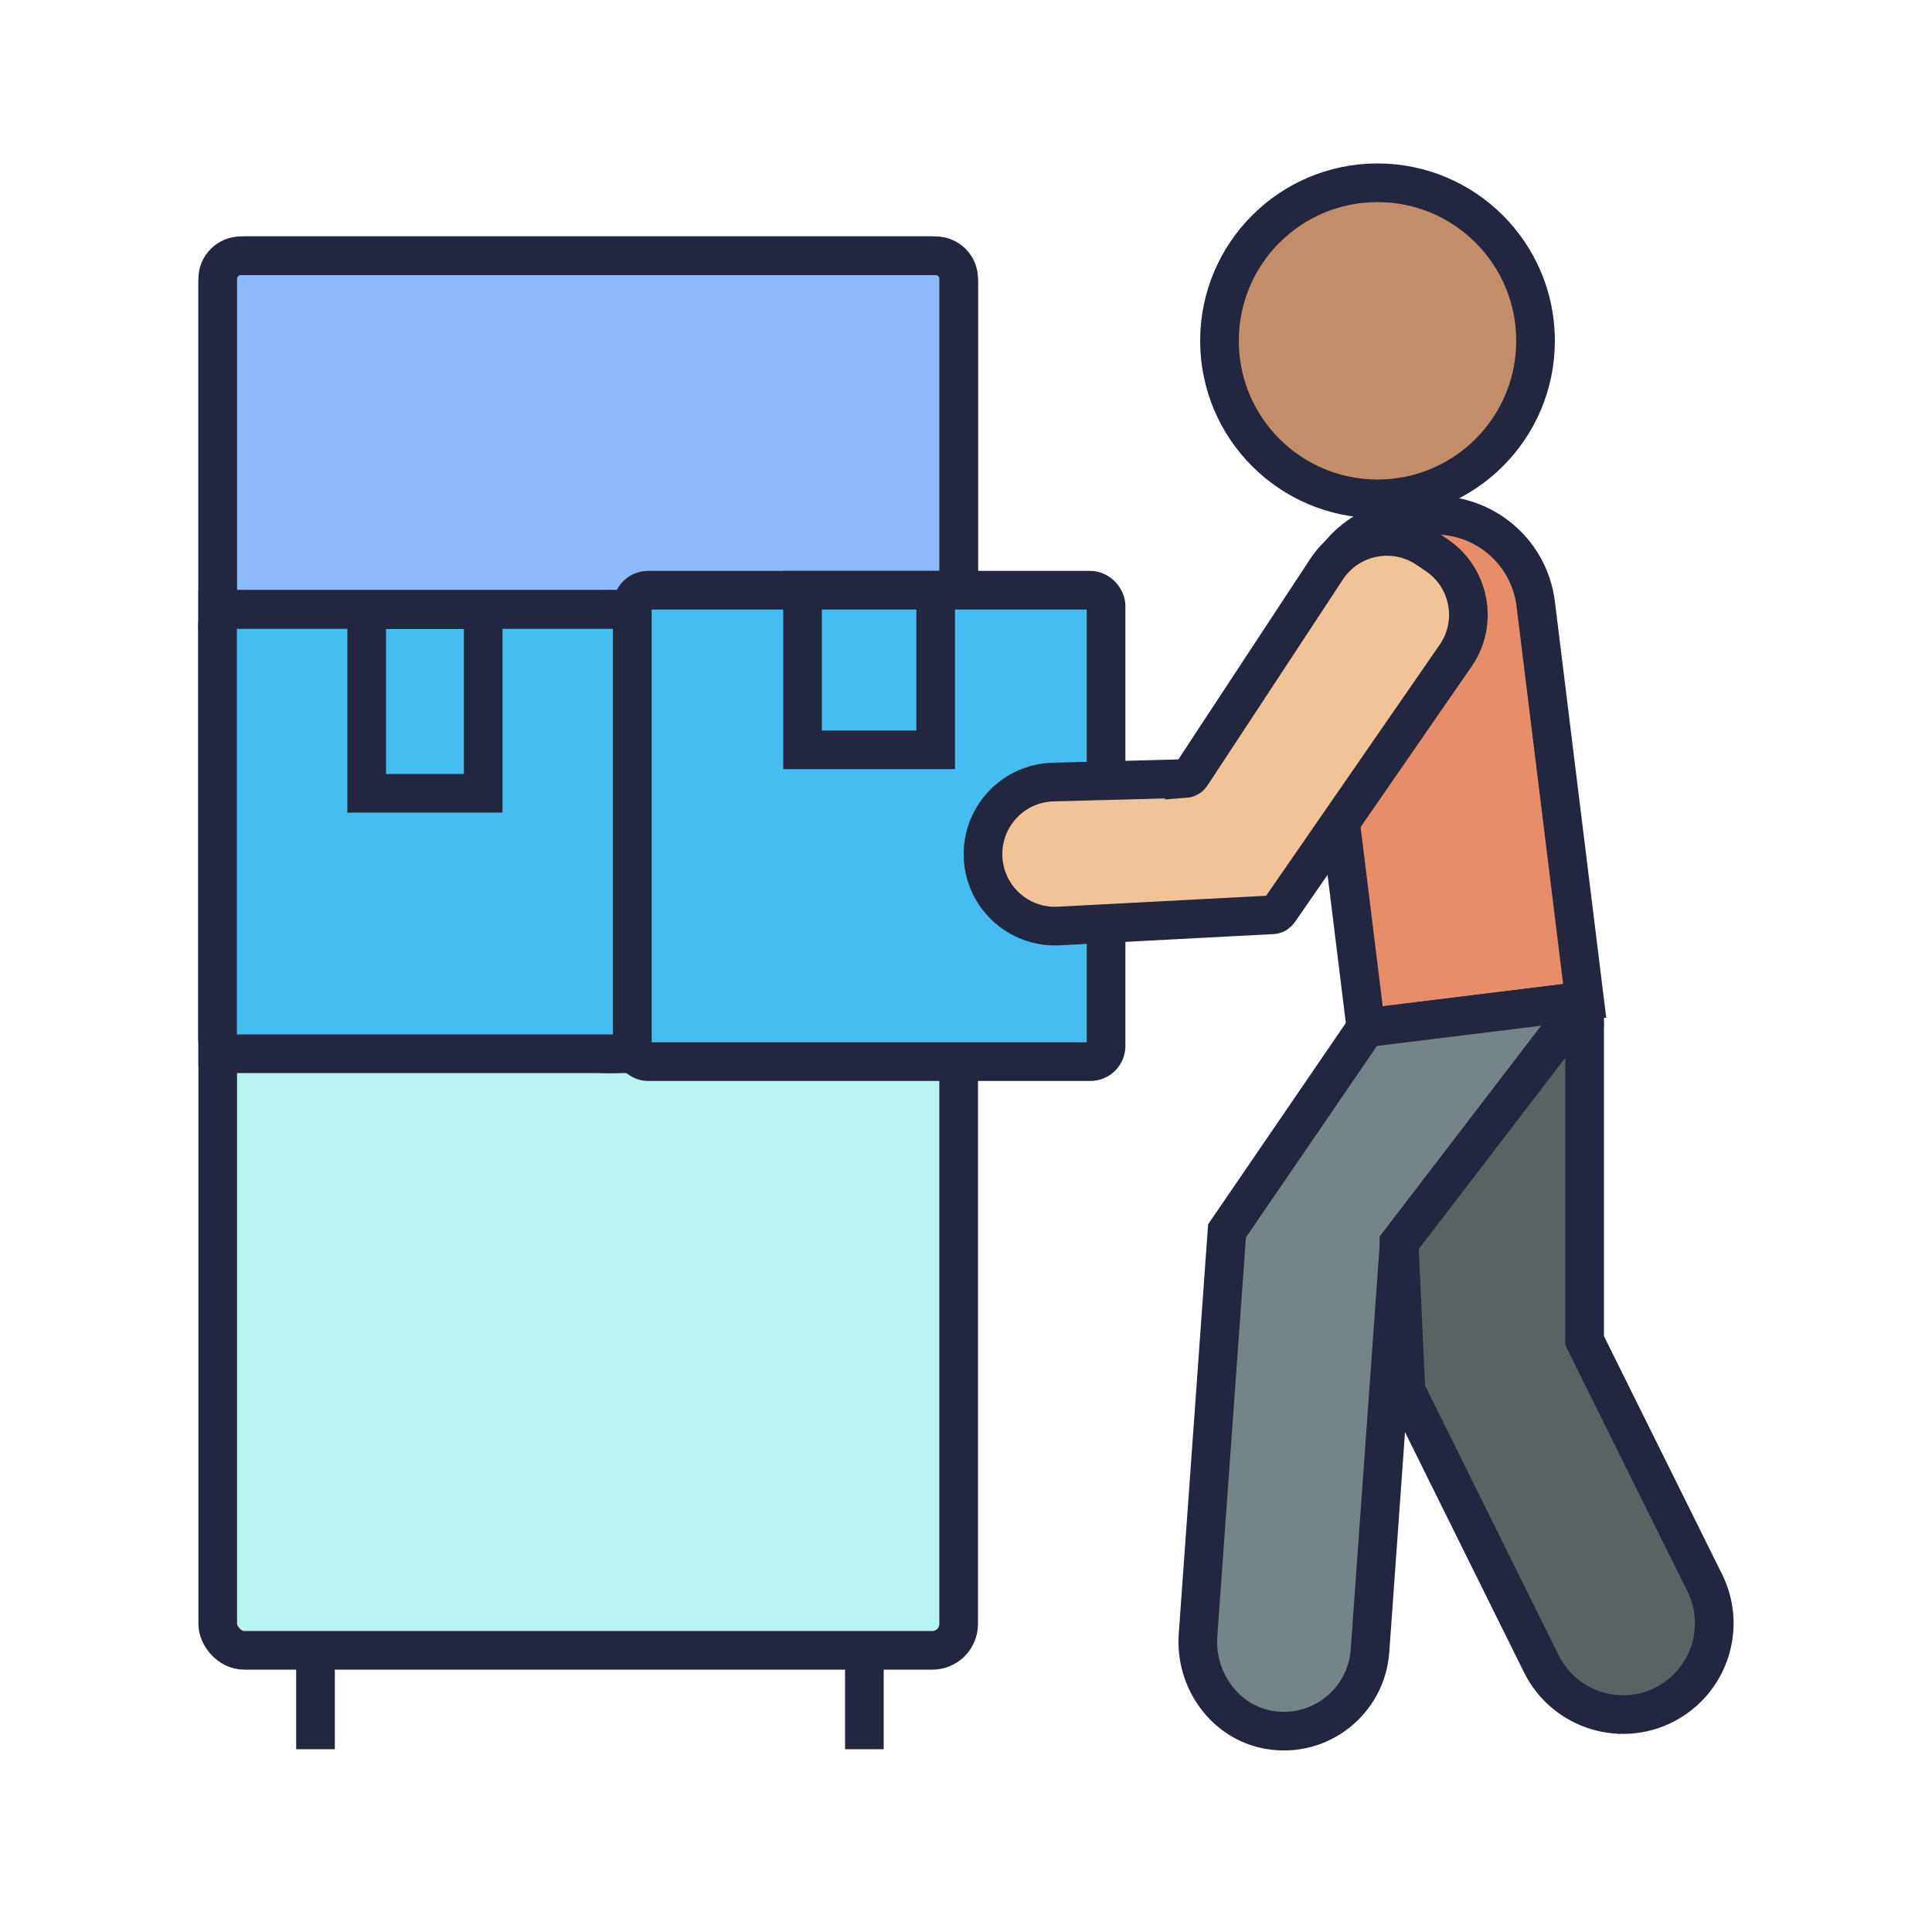 <?xml version="1.0" encoding="UTF-8"?>
<svg id="Layer_1" data-name="Layer 1" xmlns="http://www.w3.org/2000/svg" viewBox="0 0 100 100">
  <defs>
    <style>
      .cls-1 {
        fill: #5a6263;
      }

      .cls-1, .cls-2, .cls-3, .cls-4, .cls-5, .cls-6, .cls-7, .cls-8, .cls-9 {
        stroke: #22263e;
        stroke-miterlimit: 10;
        stroke-width: 2px;
      }

      .cls-2 {
        fill: #b8f4ef;
      }

      .cls-3 {
        fill: #8cbafa;
      }

      .cls-4 {
        fill: #758486;
      }

      .cls-5 {
        fill: #f2c397;
      }

      .cls-6 {
        fill: #45bdf0;
      }

      .cls-7 {
        fill: #e88d69;
      }

      .cls-7, .cls-8 {
        stroke-linecap: round;
      }

      .cls-8 {
        fill: #bcbec0;
      }

      .cls-9 {
        fill: #c38d69;
      }
    </style>
  </defs>
  <g>
    <rect class="cls-2" x="11.27" y="13.24" width="38.35" height="72.19" rx="1.36" ry="1.36" transform="translate(60.89 98.66) rotate(-180)"/>
    <path class="cls-3" d="M11.27,13.24H49.62V30.36c0,.66-.53,1.19-1.19,1.19H12.46c-.66,0-1.19-.53-1.19-1.19V13.24h0Z" transform="translate(60.89 44.79) rotate(-180)"/>
    <rect class="cls-8" x="11.27" y="31.54" width="38.35" height="22.64" transform="translate(60.89 85.72) rotate(-180)"/>
    <line class="cls-2" x1="44.74" y1="85.42" x2="44.74" y2="90.54"/>
    <line class="cls-2" x1="16.33" y1="85.42" x2="16.33" y2="90.54"/>
  </g>
  <g>
    <rect class="cls-6" x="30.44" y="31.55" width="19.17" height="22.99" rx=".81" ry=".81" transform="translate(80.06 86.09) rotate(-180)"/>
    <rect class="cls-6" x="37.34" y="31.55" width="5.39" height="9.5" transform="translate(80.06 72.61) rotate(180)"/>
  </g>
  <g>
    <rect class="cls-6" x="11.27" y="31.55" width="21.46" height="22.99" rx=".81" ry=".81" transform="translate(43.99 86.09) rotate(-180)"/>
    <rect class="cls-6" x="18.98" y="31.55" width="6.03" height="9.5" transform="translate(43.99 72.61) rotate(180)"/>
  </g>
  <g>
    <rect class="cls-6" x="32.72" y="30.56" width="24.52" height="24.4" rx=".81" ry=".81" transform="translate(89.97 85.51) rotate(-180)"/>
    <rect class="cls-6" x="41.54" y="30.56" width="6.89" height="8.26" transform="translate(89.97 69.37) rotate(180)"/>
  </g>
  <path class="cls-7" d="M74.3,26.67h.95c2.89,0,5.23,2.34,5.23,5.23v20.7h-11.41V31.9c0-2.89,2.34-5.23,5.23-5.23Z" transform="translate(-4.29 9.45) rotate(-7.03)"/>
  <path class="cls-4" d="M70.7,53.2l-7.19,10.51-1.5,20.92c-.17,2.33,1.39,4.52,3.69,4.91,2.64,.44,5.02-1.48,5.21-4.08l1.51-21.11,9.43-12.31c.07-.09,0-.21-.11-.2l-11.04,1.36Z"/>
  <path class="cls-1" d="M82.02,52.68v16.71l6.22,12.54c1.1,2.22,.29,4.92-1.85,6.17h0c-2.36,1.38-5.39,.47-6.61-1.98l-7.01-14.15-.35-7.64,9.07-11.84c.17-.23,.54-.1,.54,.18Z"/>
  <path class="cls-5" d="M61.3,40.3l-6.79,.18c-2.02,.05-3.63,1.71-3.63,3.73h0c0,2.14,1.79,3.83,3.92,3.72l11.06-.58c.14,0,.26-.08,.34-.19l9.14-13.22c1.18-1.7,.74-4.04-.97-5.2l-.49-.33c-1.72-1.17-4.07-.7-5.21,1.04l-7.01,10.66c-.08,.12-.21,.19-.36,.2Z"/>
  <circle class="cls-9" cx="71.3" cy="17.64" r="8.18"/>
</svg>